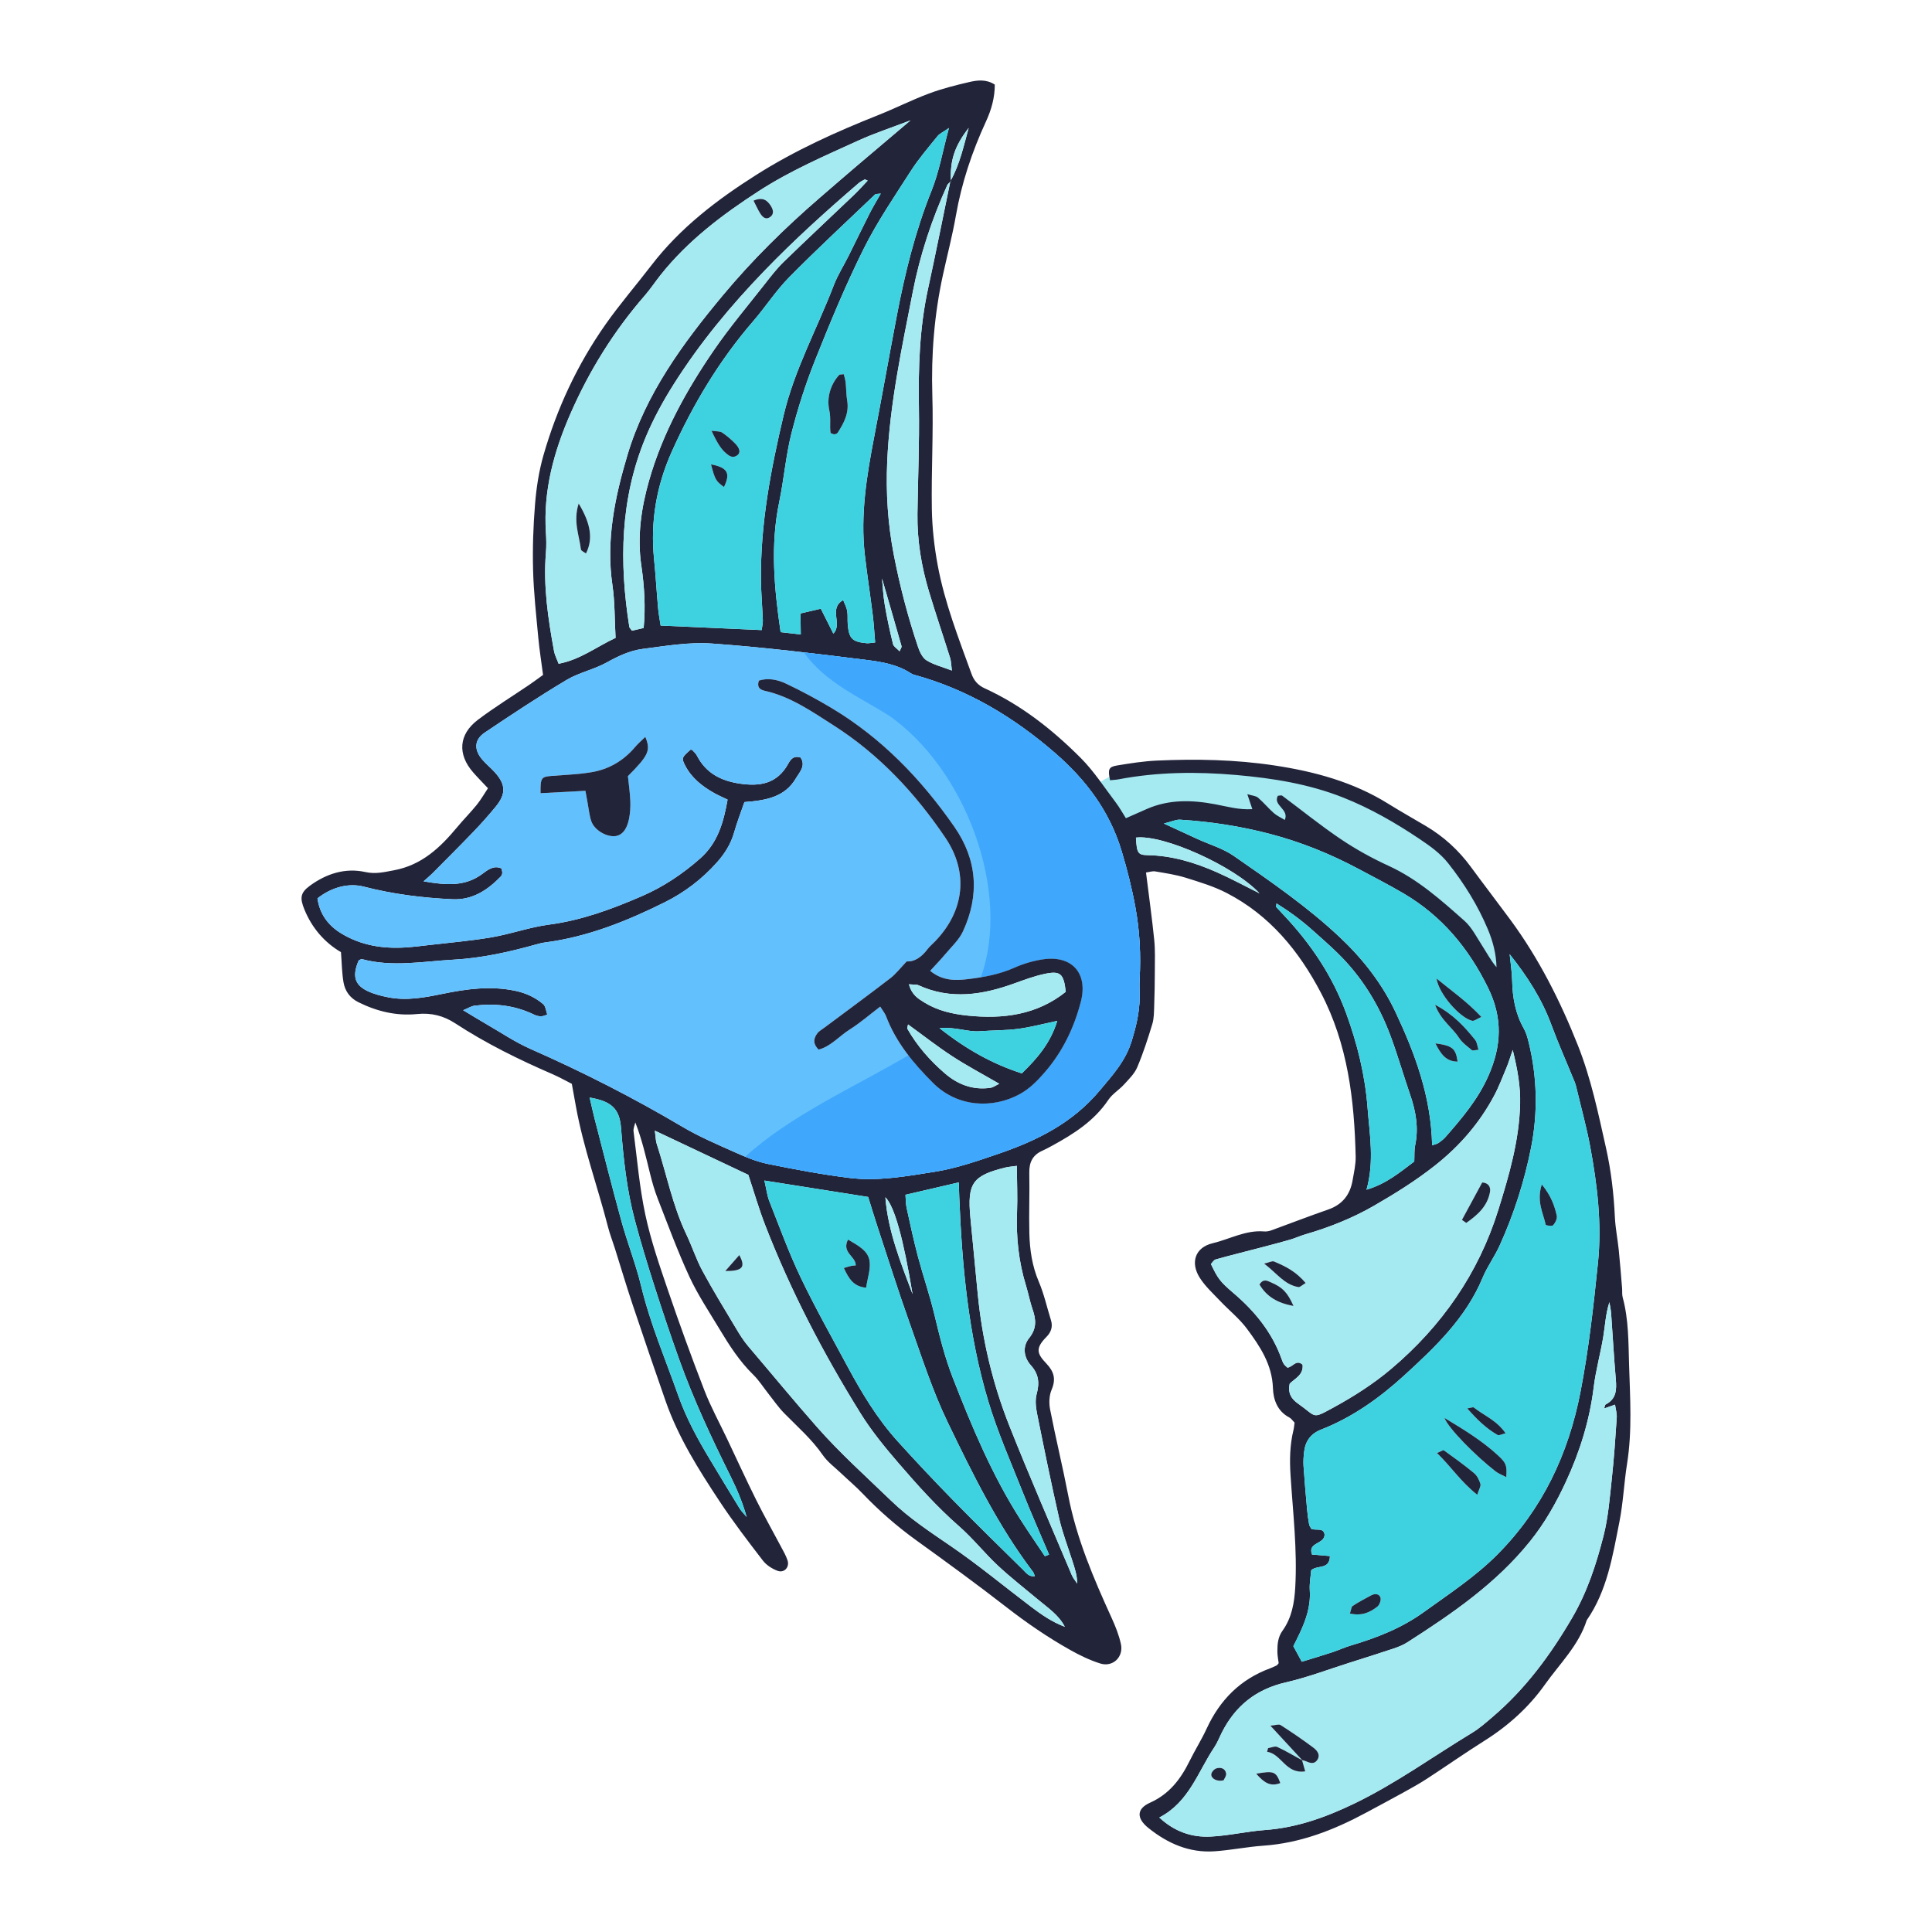 <?xml version="1.0" encoding="utf-8"?>
<!--Designed by Vexels.com - 2017 All Rights Reserved - https://vexels.com/terms-and-conditions/-->
<!DOCTYPE svg PUBLIC "-//W3C//DTD SVG 1.1//EN" "http://www.w3.org/Graphics/SVG/1.1/DTD/svg11.dtd">
<svg version="1.1" id="Layer_1" xmlns="http://www.w3.org/2000/svg" xmlns:xlink="http://www.w3.org/1999/xlink" x="0px" y="0px"
	 width="1200px" height="1200px" viewBox="0 0 1200 1200" enable-background="new 0 0 1200 1200" xml:space="preserve">
<g>
	<g>
		<g>
			<path fill="#A5EAF1" d="M935.154,610.25c0,0,2.89-91.648-113.678-121.722c-116.566-30.073-141.496,0-141.496,0l18.866,25.853
				c0,0,39.101-29.447,104.572,0.674C893.574,556.532,935.154,610.25,935.154,610.25z"/>
			<path fill="#22243A" d="M711.806,541.926c1.848,14.881,3.737,28.348,5.108,41.866c0.646,6.39,0.388,12.882,0.372,19.327
				c-0.02,7.211-0.13,14.424-0.393,21.627c-0.138,3.781-0.084,7.729-1.162,11.285c-2.755,9.088-5.687,18.172-9.388,26.902
				c-1.7,4.008-5.177,7.359-8.204,10.684c-3.054,3.354-7.253,5.836-9.726,9.521c-8.811,13.148-21.571,21.203-35.005,28.535
				c-2.002,1.092-4.019,2.178-6.097,3.111c-5.956,2.674-8.131,7.219-7.995,13.693c0.266,12.527-0.288,25.076,0.035,37.6
				c0.264,10.27,1.721,20.32,5.869,30.021c3.265,7.639,5.047,15.902,7.547,23.873c1.289,4.109,0.058,7.523-2.814,10.414
				c-7.005,7.057-5.869,10.41-0.083,16.482c4.823,5.061,6.11,9.738,3.288,16.365c-1.519,3.572-1.684,8.273-0.926,12.162
				c3.488,17.896,7.829,35.625,11.278,53.525c5.161,26.785,15.796,51.541,27.007,76.148c2.347,5.15,4.479,10.533,5.697,16.031
				c1.792,8.088-5.012,14.594-12.863,12.119c-6.471-2.039-12.73-5.076-18.666-8.414c-13.928-7.828-27.066-16.83-39.717-26.67
				c-18.3-14.232-37.07-27.871-55.876-41.439c-12.079-8.715-23.192-18.426-33.465-29.186c-4.192-4.393-8.88-8.309-13.286-12.5
				c-3.856-3.67-8.337-6.936-11.302-11.236c-6.777-9.824-15.656-17.541-23.898-25.934c-3.703-3.77-6.717-8.215-10.019-12.375
				c-3.066-3.865-5.725-8.143-9.223-11.564c-8.544-8.352-14.908-18.238-20.978-28.348c-6.457-10.76-13.498-21.283-18.751-32.623
				c-7.323-15.812-13.319-32.246-19.674-48.498c-1.932-4.941-3.4-10.098-4.68-15.254c-2.638-10.629-5.008-21.322-9.219-32.041
				c-0.392,1.852-1.321,3.775-1.093,5.547c2.242,17.33,3.693,34.844,7.345,51.883c3.416,15.934,8.8,31.496,14.076,46.963
				c7.116,20.863,14.65,41.6,22.619,62.152c3.973,10.252,9.31,19.979,14.034,29.938c6.027,12.709,11.88,25.504,18.146,38.094
				c4.907,9.867,10.353,19.465,15.509,29.211c1.423,2.684,2.979,5.359,3.921,8.223c1.396,4.248-2.051,8.064-6.232,6.502
				c-3.37-1.262-6.901-3.52-9.065-6.334c-9.262-12.041-18.521-24.137-26.89-36.801c-13-19.672-25.611-39.662-33.481-62.119
				c-7.034-20.076-13.906-40.211-20.652-60.383c-3.859-11.537-7.313-23.205-10.976-34.807c-1.372-4.348-3.053-8.615-4.185-13.021
				c-6.42-25.012-15.326-49.361-19.94-74.854c-0.811-4.477-1.62-8.955-2.557-14.137c-3.693-1.867-7.648-4.123-11.8-5.924
				c-20.972-9.078-41.434-19.119-60.598-31.645c-7.267-4.748-14.93-6.68-23.781-5.781c-12.735,1.289-24.899-1.639-36.399-7.359
				c-5.223-2.598-8.278-6.904-9.219-12.299c-1.023-5.875-1.057-11.923-1.595-18.795c-10.034-5.875-17.941-14.826-22.696-26.468
				c-2.917-7.144-2.618-10.428,3.534-14.886c10.174-7.373,21.787-11.164,34.311-8.402c6.294,1.387,11.536,0.064,17.572-1.044
				c17.504-3.217,28.965-14.176,39.581-26.955c3.878-4.671,8.193-8.983,12.014-13.698c2.541-3.135,4.559-6.694,6.998-10.347
				c-3.543-3.777-6.458-6.713-9.179-9.817c-9.841-11.223-9.079-23.604,2.868-32.649c10.286-7.788,21.335-14.566,32.023-21.827
				c2.778-1.887,5.461-3.913,8.497-6.098c-1.044-8.015-2.251-15.508-2.949-23.048c-1.294-13.986-2.872-27.984-3.242-42.006
				c-0.362-13.663,0.097-27.407,1.217-41.03c0.834-10.17,2.396-20.465,5.202-30.255c8.34-29.084,21.02-56.319,38.402-81.117
				c8.934-12.744,19.164-24.571,28.648-36.934c17.863-23.283,40.725-40.732,65.253-56.254c23.864-15.1,49.458-26.661,75.64-37.06
				c10.596-4.207,20.807-9.399,31.477-13.386c8.154-3.048,16.682-5.216,25.183-7.174c5.058-1.164,10.461-1.817,15.746,1.604
				c0.025,8.154-2.134,15.677-5.47,22.919c-8.633,18.724-15.121,38.083-18.688,58.467c-2.161,12.348-5.356,24.514-8.031,36.773
				c-5.377,24.634-7.377,49.481-6.604,74.749c0.721,23.528-0.681,47.114-0.303,70.661c0.187,11.713,1.518,23.538,3.659,35.065
				c4.325,23.268,12.981,45.291,21.011,67.465c1.508,4.165,4.04,7.017,8.17,8.905c22.783,10.414,42.177,25.74,59.683,43.288
				c8.229,8.251,14.656,18.315,21.763,27.663c2.242,2.949,4.033,6.238,6.25,9.717c4.829-2.133,8.934-3.959,13.048-5.76
				c13.833-6.056,28.112-5.605,42.537-2.883c7.369,1.389,14.653,3.542,22.939,3.006c-1.017-3.039-1.794-5.369-3.108-9.302
				c3.105,0.956,5.324,1.032,6.637,2.161c3.452,2.96,6.377,6.529,9.777,9.557c1.853,1.652,4.246,2.693,6.864,4.297
				c2.931-6.76-7.593-9.011-4.306-15.015c1.225-0.067,2.179-0.431,2.622-0.102c12.146,9.021,23.913,18.595,36.447,27.032
				c9.417,6.343,19.506,11.9,29.834,16.639c17.979,8.249,32.427,21.188,46.907,34.023c4.672,4.145,7.676,10.246,11.16,15.635
				c2.843,4.396,5.263,9.066,8.838,13.268c-0.186-8.276-2.22-16.047-5.346-23.508c-6.217-14.827-14.62-28.348-24.58-40.971
				c-5.061-6.412-11.551-10.956-18.18-15.398c-14.86-9.955-30.312-18.83-46.982-25.459c-21.429-8.521-43.932-12.093-66.706-14.077
				c-24.322-2.12-48.619-1.907-72.73,2.663c-1.825,0.346-3.702,0.414-5.51,0.607c-1.455-6.658-0.922-8.295,4.242-9.154
				c8.236-1.369,16.552-2.683,24.877-3.059c24.348-1.101,48.682-0.638,72.845,3.004c24.987,3.766,49.075,10.25,70.809,23.799
				c7.74,4.826,15.718,9.268,23.555,13.936c10.922,6.506,20.124,14.887,27.666,25.154c8.098,11.022,16.446,21.863,24.564,32.873
				c17.731,24.043,31.086,50.539,42.042,78.158c8.136,20.518,12.64,42.195,17.457,63.725c3.17,14.154,4.815,28.439,5.498,42.912
				c0.321,6.811,1.707,13.566,2.403,20.371c0.813,7.924,1.414,15.871,2.078,23.811c0.159,1.895-0.123,3.887,0.365,5.678
				c3.742,13.727,3.548,27.896,3.974,41.861c0.622,20.453,2.014,40.986-1.247,61.426c-1.915,11.996-2.392,24.252-4.758,36.141
				c-4.211,21.158-7.567,42.73-20.306,61.105c-4.979,15.664-16.826,27.049-25.965,39.945c-9.841,13.893-22.662,25.525-37.367,34.775
				c-12.214,7.682-24.031,15.99-36.13,23.857c-4.769,3.104-9.778,5.846-14.761,8.6c-7.643,4.223-15.354,8.32-23.042,12.457
				c-19.923,10.711-40.641,18.791-63.545,20.387c-10.186,0.711-20.278,2.809-30.464,3.492c-15.605,1.045-29.037-4.904-40.985-14.498
				c-7.467-5.996-7.409-11.912,1.054-15.705c11.953-5.357,19.001-14.639,24.513-25.818c3.36-6.82,7.452-13.289,10.631-20.186
				c8.193-17.764,20.883-30.613,39.394-37.438c1.416-0.523,2.781-1.186,4.141-1.844c0.314-0.15,0.51-0.557,1.2-1.355
				c-0.252-2.113-0.813-4.68-0.811-7.244c0.003-4.547,0.299-8.918,3.221-12.98c5.735-7.977,7.337-17.266,7.884-26.951
				c1.315-23.252-1.43-46.328-2.924-69.432c-0.624-9.643-0.452-18.92,1.823-28.232c0.351-1.438,0.443-2.936,0.68-4.566
				c-1.178-1.184-2.05-2.586-3.312-3.246c-7.384-3.854-9.898-11.086-10.127-18.146c-0.477-14.725-8.035-25.994-16.162-36.947
				c-4.706-6.344-11.11-11.412-16.591-17.209c-4.422-4.676-9.337-9.111-12.728-14.48c-5.979-9.473-2.789-18.84,8.03-21.406
				c10.606-2.516,20.534-8.295,31.954-7.324c1.473,0.127,3.087-0.166,4.491-0.676c11.775-4.273,23.453-8.832,35.292-12.924
				c8.895-3.072,13.678-9.252,15.198-18.227c0.825-4.863,2.01-9.797,1.897-14.674c-0.812-35.238-4.892-69.859-21.584-101.719
				c-13.678-26.106-31.854-48.207-58.484-61.977c-8.022-4.147-16.881-6.819-25.56-9.518c-6.103-1.9-12.525-2.826-18.853-3.911
				C715.829,540.948,713.922,541.646,711.806,541.926z M590.622,112.655c-0.768,0.78-1.839,1.424-2.264,2.361
				c-9.591,21.214-16.93,43.343-21.365,66.046c-6.833,34.98-14.391,69.934-15.935,105.77c-0.838,19.454,0.385,38.584,4.105,57.788
				c3.775,19.475,8.756,38.533,15.073,57.272c1.033,3.064,2.752,6.711,5.278,8.277c4.34,2.692,9.564,3.957,15.717,6.32
				c-0.471-3.583-0.444-5.763-1.066-7.743c-4.324-13.773-8.978-27.444-13.141-41.265c-4.735-15.729-7.404-31.832-7.18-48.316
				c0.301-22.021,1.26-44.052,0.907-66.063c-0.397-24.783,0.354-49.352,5.662-73.679c4.856-22.271,9.283-44.636,13.897-66.96
				c5.854-10.327,8.231-21.79,11.358-33.006C592.829,90.849,590.04,99.692,590.622,112.655z M462.372,498.189
				c-2.276,6.632-4.641,12.626-6.373,18.798c-2.014,7.165-5.779,13.132-10.656,18.62c-9.225,10.384-20.207,18.725-32.456,24.814
				c-23.545,11.709-47.891,21.512-74.293,24.947c-1.878,0.244-3.74,0.716-5.567,1.23c-16.879,4.756-33.958,8.516-51.508,9.484
				c-18.885,1.043-37.811,4.748-56.681-0.342c-0.566-0.15-1.364,0.537-2.053,0.832c-3.996,9.342-2.693,14.922,5.211,18.84
				c4.008,1.986,8.549,3.107,12.975,4c11.434,2.303,22.619,0.221,33.862-2.098c14.934-3.08,29.962-5.127,45.266-1.891
				c6.538,1.383,12.333,4.039,17.28,8.256c1.577,1.342,1.764,4.316,2.532,6.398c-4.623,2.529-7.493,0.363-10.607-0.98
				c-11.103-4.795-22.733-5.957-34.639-4.43c-1.902,0.244-3.681,1.443-6.982,2.805c5.689,3.416,9.803,5.969,13.999,8.383
				c9.213,5.299,18.099,11.369,27.774,15.635c32.409,14.283,63.868,30.293,94.352,48.344c10.42,6.172,21.688,10.975,32.783,15.924
				c6.565,2.934,13.381,5.756,20.377,7.178c16.753,3.404,33.603,6.576,50.558,8.674c17.834,2.207,35.644-1.053,53.158-3.836
				c13.395-2.127,26.493-6.709,39.409-11.121c23.924-8.172,46.015-19.092,62.896-39.25c8.078-9.645,16.116-18.334,19.955-30.957
				c2.701-8.879,4.786-17.475,4.895-26.641c0.043-3.797-0.229-7.605-0.014-11.393c0.852-15.144,0.115-29.967-2.654-45.102
				c-2.187-11.953-5.116-23.443-8.61-35.008c-7.42-24.557-22.185-44.043-41.112-60.479c-25.799-22.404-54.607-39.733-87.924-48.756
				c-0.719-0.196-1.409-0.592-2.041-1.002c-8.233-5.364-17.842-6.96-27.105-8.125c-32.039-4.028-64.134-7.947-96.326-10.239
				c-14.18-1.009-28.704,1.53-42.957,3.362c-7.856,1.01-15.127,4.455-22.241,8.408c-7.9,4.39-17.243,6.252-24.972,10.868
				c-17.28,10.317-34.08,21.461-50.794,32.688c-6.521,4.381-6.801,10.561-1.614,16.676c2.451,2.889,5.479,5.285,8.004,8.119
				c6.728,7.547,6.891,13.331,0.384,21.258c-4.343,5.287-8.897,10.418-13.634,15.354c-8.408,8.764-17.015,17.335-25.568,25.957
				c-1.416,1.426-2.986,2.697-5.579,5.018c13.907,2.397,25.728,3.416,36.543-4.659c3.441-2.567,7.233-5.528,11.924-3.296
				c0.232,1.486,0.514,2.234,0.409,2.926c-0.105,0.716-0.427,1.529-0.923,2.04c-8.213,8.464-17.607,14.675-29.97,14.114
				c-18.629-0.846-37.083-3.17-55.168-7.84c-9.038-2.334-19.696,0.131-28.716,7.3c1.327,9.461,6.419,16.635,14.58,21.646
				c12.441,7.64,26.178,9.771,40.516,8.802c4.926-0.332,9.837-0.938,14.743-1.518c12.83-1.512,25.738-2.577,38.45-4.77
				c11.943-2.058,23.555-6.282,35.535-7.857c20.287-2.667,39.087-9.65,57.588-17.652c13.308-5.756,25.299-13.76,36.248-23.406
				c11.028-9.715,14.573-22.528,17.075-36.59c-3.081-1.493-5.833-2.654-8.417-4.111c-7.393-4.17-13.94-9.331-17.935-17.038
				c-2.399-4.634-2.116-5.065,3.38-9.884c0.358,0.086,0.847,0.053,1.054,0.277c1.008,1.094,2.197,2.125,2.86,3.416
				c5.558,10.81,14.741,15.602,26.46,17.379c12.802,1.941,23.436,0.062,30.243-12.296c1.414-2.567,3.278-5.322,7.688-3.874
				c3.441,5.126-0.64,9.068-2.967,13.016C487.454,495.104,475.81,497.168,462.372,498.189z M937.675,592.664
				c0.546,5.52,1.438,11.033,1.562,16.561c0.234,10.436,1.983,20.365,7.215,29.584c1.473,2.596,2.311,5.633,3.031,8.568
				c5.345,21.746,5.78,43.807,1.463,65.59c-4.136,20.857-10.672,41.184-19.474,60.631c-3.116,6.887-7.719,13.121-10.612,20.08
				c-10.414,25.053-29.691,43.301-48.893,60.83c-14.966,13.66-31.919,25.834-51.329,33.402c-6.312,2.459-9.778,6.99-10.59,13.568
				c-0.37,2.996-0.598,6.064-0.399,9.068c0.606,9.088,1.415,18.162,2.227,27.234c0.27,3.021,0.695,6.041,1.246,9.025
				c0.19,1.045,0.969,1.98,1.383,2.775c3.021,1.309,7.599-1.033,8.222,3.617c-0.098,6.092-10.754,4.688-7.799,12.352
				c3.673,0.314,7.203,0.617,11.11,0.951c-0.187,8.645-7.527,5.346-11.624,8.771c-0.29,3.643-1.184,8.15-0.887,12.578
				c0.634,9.486-2.243,17.99-6.134,26.332c-1.268,2.719-2.642,5.389-4.078,8.307c1.671,3.072,3.24,5.959,5.245,9.646
				c6.619-2.045,12.745-3.854,18.814-5.846c3.959-1.303,7.765-3.092,11.753-4.273c16.067-4.762,31.402-10.746,45.227-20.721
				c15.723-11.344,32.014-21.982,45.717-35.77c27.907-28.076,44.077-62.27,51.585-100.928c5.154-26.525,8.105-53.326,10.859-80.152
				c2.506-24.408-0.411-48.566-4.864-72.523c-2.152-11.568-5.31-22.949-8.038-34.41c-0.438-1.838-0.847-3.711-1.551-5.451
				c-4.85-11.943-10.115-23.729-14.588-35.807C957.617,620.441,948.641,606.436,937.675,592.664z M720.07,1128.893
				c9.587,8.91,20.303,12.42,31.899,11.846c11.331-0.566,22.547-3.264,33.882-4.088c19.741-1.438,37.897-8.016,55.394-16.467
				c25.701-12.414,48.846-29.211,73.189-43.961c4.506-2.73,8.529-6.318,12.569-9.758c20.46-17.416,36.062-38.598,49.57-61.752
				c9.352-16.029,14.943-33.246,19.426-50.844c2.973-11.678,3.874-23.926,5.184-35.977c1.354-12.445,2.171-24.951,3.012-37.445
				c0.165-2.449-0.631-4.963-1.06-7.988c-2.691,0.941-4.582,1.604-6.761,2.365c0.412-1.156,0.461-2.252,0.941-2.498
				c6.644-3.391,6.863-9.104,6.302-15.551c-1.185-13.635-1.919-27.307-2.911-40.959c-0.172-2.346-0.705-4.664-1.071-6.998
				c-2.325,7.184-2.644,14.346-3.795,21.369c-1.72,10.502-4.654,20.824-5.946,31.363c-2.527,20.627-8.614,40.121-17.294,58.842
				c-6.074,13.1-13.077,25.551-22.28,36.986c-21.141,26.271-48.325,44.871-76.227,62.734c-2.521,1.613-5.403,2.781-8.26,3.74
				c-8.999,3.02-18.057,5.875-27.107,8.736c-13.357,4.225-26.535,9.258-40.146,12.391c-18.436,4.244-31.312,14.59-39.688,31.158
				c-1.543,3.053-2.769,6.316-4.658,9.135C744.022,1100.486,738.594,1119.322,720.07,1128.893z M801.068,859.41
				c-1.289,5.906,1.065,9.516,5.111,12.352c11.906,8.342,8.362,9.91,21.951,2.521c12.623-6.865,24.99-14.773,35.941-24.029
				c31.424-26.555,54.251-59.289,66.588-98.865c6.679-21.438,12.938-42.98,13.511-65.684c0.262-10.5-1.414-20.697-4.581-33.564
				c-1.875,5.365-2.695,8.156-3.813,10.822c-2.495,5.945-4.762,12.029-7.794,17.693c-9.077,16.949-21.296,31.094-36.51,43.135
				c-12.007,9.504-24.811,17.467-37.964,25.066c-13.468,7.779-27.795,13.459-42.694,17.801c-3.272,0.957-6.399,2.422-9.675,3.369
				c-6.188,1.785-12.425,3.395-18.654,5.025c-9.137,2.393-18.307,4.664-27.401,7.203c-1.209,0.34-2.063,1.955-2.957,2.855
				c4.386,9.102,5.599,10.855,14.046,18.062c13.241,11.293,23.954,24.373,29.874,40.982c0.382,1.07,0.777,2.18,1.409,3.105
				c0.604,0.887,1.527,1.553,2.176,2.188c3.351-0.25,5.39-5.396,9.422-1.83C809.802,853.986,804.147,856.285,801.068,859.41z
				 M565.564,74.743c-12.434,4.765-22.56,8.066-32.19,12.456c-21.076,9.606-42.394,18.742-61.96,31.408
				c-22.771,14.74-44.244,30.915-61.237,52.365c-3.303,4.169-6.244,8.646-9.73,12.65c-19.129,21.971-34.318,46.427-45.998,73.042
				c-10.348,23.576-17.09,47.973-15.369,74.107c0.273,4.163,0.354,8.383,0.008,12.534c-1.723,20.678,1.337,40.949,5.042,61.161
				c0.454,2.486,1.73,4.824,2.84,7.808c13.519-2.558,23.671-10.654,35.37-16.06c-0.63-11.531-0.405-22.239-1.942-32.69
				c-4.105-27.892,1.476-54.618,9.331-80.919c11.337-37.951,34.374-69.305,59.263-99.195c18.245-21.91,38.591-41.942,60.203-60.608
				c7.765-6.705,15.521-13.419,23.328-20.072C542.886,93.902,553.296,85.129,565.564,74.743z M473.066,391.355
				c0.311-2.335,0.816-4.17,0.75-5.983c-0.317-8.341-1.075-16.673-1.168-25.013c-0.388-34.86,6.122-68.852,14.104-102.525
				c6.689-28.221,20.81-53.756,31.139-80.675c2.436-6.347,6.172-12.189,9.229-18.306c4.396-8.799,8.649-17.669,13.099-26.441
				c1.973-3.891,4.271-7.618,6.855-12.185c-2.203,0.317-3.135,0.16-3.542,0.55c-17.855,17.057-35.992,33.837-53.333,51.404
				c-8.228,8.335-14.669,18.401-22.363,27.3c-21.088,24.384-37.412,51.701-50.563,81c-9.54,21.25-13.375,43.467-11.032,66.729
				c1.029,10.208,1.609,20.462,2.531,30.684c0.327,3.651,1.053,7.267,1.562,10.664C431.857,389.517,452.214,390.426,473.066,391.355
				z M589.406,79.51c-3.657,2.546-5.802,3.442-7.083,5.034c-5.697,7.071-11.688,13.997-16.575,21.613
				c-10.253,15.976-21.04,31.775-29.466,48.712c-11.145,22.397-20.744,45.612-30.025,68.867
				c-5.893,14.762-10.786,30.038-14.676,45.45c-3.522,13.944-4.648,28.475-7.59,42.588c-5.59,26.824-3.144,53.414,0.864,80.866
				c4.205,0.48,8.135,0.929,12.517,1.429c-0.068-5.218-0.12-9.211-0.169-13.049c4.666-1.084,8.496-1.976,12.623-2.935
				c2.644,5.254,5.155,10.247,7.777,15.459c5.949-6.05-3.248-15.482,6.118-20.836c1.017,2.656,2.139,4.644,2.492,6.761
				c0.436,2.599,0.114,5.312,0.319,7.96c0.711,9.171,2.676,11.216,11.654,12.075c1.437,0.137,2.925-0.229,5.392-0.456
				c-0.51-5.953-0.811-11.563-1.504-17.125c-1.547-12.434-3.488-24.824-4.909-37.272c-2.837-24.866,1.173-49.213,5.849-73.517
				c4.805-24.975,9.25-50.016,14.011-74.998c5.049-26.508,11.488-52.576,21.6-77.762C583.317,106.683,585.489,93.979,589.406,79.51z
				 M889.519,711.383c1.928-0.689,3.091-0.867,3.959-1.469c1.547-1.076,3.093-2.256,4.329-3.666
				c10.274-11.707,20.239-23.463,26.681-38.061c8.174-18.521,8.975-35.916-0.225-54.641c-12.101-24.627-28.692-44.597-52.317-58.517
				c-9.141-5.385-18.6-10.235-27.962-15.233c-17.462-9.318-35.659-16.708-54.855-21.754c-18.437-4.846-37.138-7.74-56.115-8.914
				c-2.551-0.159-5.194,1.17-10.118,2.383c8.571,3.949,14.717,6.797,20.877,9.613c7.567,3.458,15.865,5.852,22.586,10.52
				c22.743,15.789,45.608,31.467,65.879,50.551c14.294,13.457,26.285,28.877,34.52,46.381
				C878.861,654.305,888.862,681.018,889.519,711.383z M406.737,702.264c0.589,4.387,0.56,6.34,1.133,8.096
				c6.118,18.742,9.825,38.268,18.385,56.229c3.579,7.514,6.146,15.543,10.087,22.844c6.492,12.025,13.664,23.689,20.682,35.424
				c2.331,3.896,4.741,7.828,7.672,11.271c14.276,16.768,28.252,33.779,42.829,50.314c14.393,16.324,30.429,30.67,45.967,45.676
				c11.292,10.906,24.226,19.396,37.106,28.213c17.203,11.773,33.292,25.164,49.94,37.758c6.454,4.883,13.124,9.479,20.861,12.344
				c-3.85-7.385-10.49-11.727-16.469-16.736c-8.439-7.074-17.174-13.832-25.208-21.34c-8.31-7.77-15.426-16.852-23.972-24.32
				c-13.813-12.072-25.96-25.668-37.852-39.479c-8.41-9.771-16.671-19.883-23.456-30.801
				c-23.109-37.189-43.313-75.939-59.177-116.818c-3.963-10.219-6.998-20.793-10.465-31.223
				C446.102,720.871,427.338,712.004,406.737,702.264z M474.779,733.266c1.277,5.49,1.687,9.314,3.049,12.758
				c6.282,15.885,12.108,32.008,19.466,47.391c9.004,18.828,19.282,37.053,29.174,55.445c8.832,16.42,18.468,32.373,31.006,46.27
				c11.439,12.678,23.175,25.104,35.116,37.309c14.079,14.391,28.493,28.459,42.843,42.58c1.892,1.861,3.657,4.535,7.345,3.971
				c-0.521-1.258-0.672-2.029-1.099-2.59c-21.743-28.639-37.5-60.793-52.997-92.908c-9.539-19.77-16.28-40.93-23.674-61.678
				c-7.138-20.029-13.524-40.328-20.187-60.523c-2-6.064-3.82-12.184-5.585-17.834C517.757,740.059,497.26,736.818,474.779,733.266z
				 M631.559,724.131c-3.435,0.492-5.309,0.602-7.103,1.043c-20.428,5.043-23.727,9.758-21.725,31.064
				c1.496,15.902,3.028,31.797,4.588,47.695c2.762,28.172,9.251,55.547,19.665,81.789c12.335,31.086,25.716,61.756,38.715,92.576
				c0.803,1.904,2.236,3.545,3.375,5.307c-0.025-5.314-1.657-9.906-3.144-14.543c-2.785-8.684-6.083-17.256-8.104-26.117
				c-4.905-21.484-9.306-43.088-13.645-64.695c-0.806-4.01-1.339-8.529-0.304-12.354c1.855-6.85,1.379-12.383-3.584-17.875
				c-4.521-5.004-5.239-11.758-1.11-16.875c4.874-6.043,4.358-11.574,2.118-18.02c-1.618-4.656-2.488-9.57-3.947-14.291
				c-4.655-15.07-6.298-30.449-5.647-46.195C632.078,743.578,631.642,734.482,631.559,724.131z M648.99,966.588
				c0.866-0.334,1.733-0.67,2.6-1.008c-5.448-12.865-11.14-25.637-16.289-38.623c-7.416-18.703-15.6-37.215-21.392-56.43
				c-12.465-41.357-16.354-84.129-18.097-127.115c-0.114-2.84-0.189-5.682-0.299-9.012c-11.476,2.668-22.031,5.121-33.114,7.699
				c0.252,3.064,0.179,5.691,0.725,8.18c2.194,10.016,4.332,20.053,6.961,29.957c3.213,12.109,7.337,23.986,10.256,36.158
				c3.191,13.305,6.434,26.49,11.43,39.316c11.879,30.479,24.452,60.578,42.138,88.252
				C638.79,951.598,643.955,959.053,648.99,966.588z M792.866,561.135c-0.163,1.573-0.354,2.041-0.208,2.207
				c1.52,1.689,3.092,3.328,4.649,4.982c16.857,17.889,30.366,37.842,38.854,61.121c6.941,19.037,11.723,38.467,13.266,58.697
				c1.265,16.576,4.306,33.113-0.666,50.816c12.622-3.766,21.122-11.16,29.664-17.521c0.185-3.955-0.074-7.061,0.54-9.982
				c2.274-10.811,0.485-21.107-3.042-31.352c-4.207-12.211-7.765-24.658-12.265-36.756c-7.236-19.453-17.975-36.83-32.901-51.406
				c-5.155-5.037-10.599-9.783-15.987-14.579C808.084,571.417,800.914,566.149,792.866,561.135z M399.788,390.06
				c1.237-13.042,0.433-25.927-1.438-38.667c-2.663-18.119-0.106-35.734,4.817-52.962c8.441-29.53,23.204-56.151,40.488-81.283
				c9.668-14.055,20.735-27.153,31.278-40.595c3.741-4.769,7.458-9.642,11.787-13.849c14.43-14.027,29.154-27.75,43.713-41.646
				c2.886-2.755,5.533-5.761,8.506-8.878c-1.229-0.477-1.688-0.821-1.89-0.708c-1.312,0.727-2.695,1.402-3.819,2.37
				c-20.187,17.34-39.907,35.161-58.412,54.334c-20.933,21.685-40.083,44.784-56.2,70.233
				c-6.686,10.555-12.778,21.682-17.577,33.199c-15.854,38.052-16.528,77.634-10.164,117.714c0.104,0.659,0.816,1.223,1.663,2.424
				C394.661,391.251,397.052,390.695,399.788,390.06z M366.251,681.717c1.082,4.652,1.98,8.93,3.074,13.15
				c5.515,21.277,10.859,42.602,16.706,63.785c3.734,13.533,8.949,26.682,12.236,40.307c5.645,23.381,15.074,45.385,23.037,67.932
				c4.971,14.074,12.06,27.035,19.72,39.742c6.072,10.074,12.126,20.164,18.302,30.176c1.213,1.967,2.939,3.615,4.43,5.41
				c-2.544-9.154-6.121-17.486-10.148-25.596c-11.662-23.475-22.751-47.205-31.62-71.889c-5.52-15.361-10.695-30.854-15.67-46.402
				c-4.279-13.367-8.353-26.814-11.98-40.371c-5.026-18.779-7.081-38.053-8.605-57.391
				C384.807,688.799,379.937,683.994,366.251,681.717z M705.547,520.247c0.577,9.634,1.144,10.793,7.42,10.912
				c15.099,0.285,29.188,4.592,42.793,10.594c8.914,3.933,17.5,8.612,26.521,13.101
				C766.576,537.941,722.588,518.188,705.547,520.247z M566.808,803.824c-5.622-34.078-11.17-54.537-16.895-60.193
				C551.535,764.811,559.484,784.34,566.808,803.824z M547.841,359.301c0.409,4.161,0.675,10.254,1.677,16.225
				c1.382,8.236,3.168,16.416,5.151,24.529c0.387,1.583,2.456,2.753,4.079,4.464c0.741-1.782,1.389-2.549,1.234-3.087
				C555.827,386.823,551.587,372.239,547.841,359.301z"/>
			<path fill="#62C0FD" d="M462.372,498.189c13.438-1.021,25.079-3.086,31.902-14.65c2.327-3.946,6.408-7.89,2.967-13.016
				c-4.409-1.447-6.273,1.307-7.687,3.874c-6.808,12.356-17.442,14.237-30.244,12.296c-11.72-1.777-20.901-6.569-26.46-17.379
				c-0.664-1.291-1.853-2.322-2.86-3.416c-0.207-0.225-0.695-0.192-1.054-0.277c-5.496,4.818-5.781,5.25-3.38,9.883
				c3.994,7.708,10.544,12.869,17.934,17.039c2.585,1.458,5.34,2.618,8.418,4.111c-2.502,14.061-6.047,26.875-17.075,36.59
				c-10.949,9.645-22.94,17.65-36.248,23.406c-18.501,8.002-37.301,14.984-57.588,17.652c-11.98,1.575-23.592,5.798-35.535,7.859
				c-12.713,2.19-25.621,3.256-38.45,4.77c-4.906,0.578-9.818,1.184-14.743,1.516c-14.335,0.969-28.074-1.161-40.516-8.801
				c-8.16-5.011-13.253-12.187-14.58-21.647c9.02-7.167,19.678-9.634,28.716-7.3c18.085,4.672,36.541,6.996,55.168,7.84
				c12.363,0.561,21.757-5.65,29.97-14.114c0.496-0.511,0.816-1.323,0.923-2.04c0.104-0.691-0.179-1.439-0.409-2.926
				c-4.691-2.231-8.482,0.729-11.924,3.296c-10.815,8.075-22.637,7.056-36.542,4.659c2.592-2.32,4.164-3.591,5.579-5.018
				c8.556-8.621,17.161-17.194,25.568-25.957c4.736-4.936,9.294-10.066,13.634-15.354c6.507-7.927,6.343-13.711-0.384-21.258
				c-2.525-2.834-5.553-5.23-8.004-8.12c-5.185-6.114-4.908-12.294,1.614-16.675c16.714-11.227,33.516-22.37,50.794-32.688
				c7.729-4.615,17.071-6.477,24.972-10.867c7.114-3.954,14.387-7.397,22.241-8.408c14.253-1.833,28.777-4.372,42.957-3.363
				c32.192,2.291,64.286,6.211,96.325,10.239c9.265,1.165,18.873,2.761,27.105,8.125c0.633,0.412,1.323,0.807,2.042,1.002
				c33.318,9.023,62.125,26.352,87.924,48.756c18.928,16.438,33.692,35.921,41.112,60.479c3.494,11.564,6.423,23.053,8.61,35.008
				c2.77,15.133,3.507,29.956,2.653,45.1c-0.214,3.787,0.06,7.596,0.014,11.396c-0.105,9.164-2.192,17.76-4.894,26.639
				c-3.839,12.623-11.876,21.312-19.956,30.957c-16.881,20.156-38.97,31.076-62.895,39.25c-12.916,4.414-26.015,8.994-39.409,11.121
				c-17.515,2.783-35.324,6.043-53.158,3.838c-16.955-2.1-33.805-5.271-50.558-8.678c-6.996-1.42-13.812-4.246-20.377-7.174
				c-11.095-4.949-22.363-9.754-32.785-15.924c-30.48-18.053-61.94-34.061-94.35-48.346c-9.676-4.266-18.562-10.334-27.774-15.635
				c-4.195-2.414-8.31-4.967-13.999-8.383c3.301-1.361,5.081-2.561,6.982-2.805c11.906-1.529,23.537-0.365,34.639,4.43
				c3.114,1.344,5.984,3.51,10.607,0.98c-0.769-2.082-0.955-5.057-2.532-6.398c-4.947-4.215-10.74-6.873-17.28-8.256
				c-15.304-3.236-30.332-1.189-45.266,1.891c-11.243,2.32-22.429,4.4-33.862,2.098c-4.426-0.893-8.967-2.014-12.976-4
				c-7.904-3.918-9.207-9.496-5.21-18.842c0.689-0.296,1.486-0.982,2.053-0.829c18.869,5.089,37.795,1.382,56.68,0.341
				c17.549-0.971,34.629-4.729,51.508-9.485c1.827-0.515,3.689-0.985,5.567-1.229c26.402-3.438,50.749-13.239,74.293-24.949
				c12.249-6.09,23.231-14.43,32.456-24.812c4.877-5.49,8.645-11.457,10.656-18.621
				C457.732,510.815,460.096,504.821,462.372,498.189z M577.754,602.994c3.26-3.578,6.384-6.769,9.236-10.188
				c3.878-4.645,8.642-8.956,11.118-14.295c10.393-22.426,8.895-44.445-5.26-64.855c-20.562-29.655-45.227-55.276-76.445-73.947
				c-9.11-5.448-18.504-10.495-28.089-15.051c-5.322-2.529-11.298-3.768-16.968-1.924c-1.459,4.48,1.101,5.76,3.727,6.348
				c15.988,3.592,29.107,12.801,42.567,21.389c28.367,18.102,50.833,42.154,69.513,69.805c14.569,21.567,11.904,45.457-6.312,64.357
				c-1.582,1.641-3.386,3.113-4.744,4.923c-3.608,4.802-8.048,7.959-12.912,7.581c-4,4.16-6.729,7.799-10.201,10.465
				c-13.546,10.412-27.326,20.516-41.014,30.744c-1.514,1.129-3.31,2.092-4.381,3.564c-2.11,2.912-3.023,6.107,0.86,10.014
				c7.56-1.953,12.797-8.365,19.287-12.457c6.539-4.123,12.438-9.268,18.981-14.24c1.647,2.648,2.927,4.127,3.577,5.844
				c6.192,16.363,16.947,29.287,29.212,41.547c15.558,15.555,37.487,15.795,53.574,7.131c6.569-3.541,11.45-8.621,16.179-14.127
				c10.881-12.67,17.875-27.357,22.053-43.332c4.687-17.912-5.646-29.261-23.911-26.375c-5.941,0.939-11.928,2.703-17.414,5.162
				c-9.197,4.121-18.923,5.873-28.677,7.062C593.581,609.08,585.427,609.354,577.754,602.994z M400.822,457.668
				c-2.356,2.325-4.518,4.158-6.323,6.293c-7.158,8.471-16.239,13.844-27.045,15.661c-8.197,1.379-16.583,1.657-24.895,2.323
				c-6.388,0.513-6.938,1.207-6.821,10.716c9.24-0.49,18.463-0.979,27.887-1.479c0.601,3.37,0.973,5.576,1.39,7.774
				c0.707,3.722,1.04,7.577,2.261,11.124c1.84,5.348,8.982,9.637,14.424,9.289c4.291-0.273,7.5-3.686,8.932-10.438
				c0.777-3.673,1.021-7.547,0.88-11.306c-0.199-5.246-0.984-10.469-1.5-15.539C402.905,469.068,404.286,466.208,400.822,457.668z"
				/>
			<path fill="#3FA8FD" d="M707.821,608.414c0.853-15.144,0.117-29.967-2.653-45.1c-2.188-11.955-5.116-23.444-8.61-35.009
				c-7.42-24.558-22.184-44.042-41.112-60.479c-25.799-22.403-54.607-39.731-87.924-48.756c-0.719-0.195-1.409-0.59-2.041-1.002
				c-8.235-5.363-17.842-6.96-27.106-8.125c-13.014-1.636-26.042-3.224-39.078-4.723c12.973,18.441,34.675,27.843,52.662,39.084
				c47.766,33.229,76.277,109.641,57.274,162.699c7.071-1.188,14.056-2.926,20.759-5.928c5.486-2.459,11.473-4.221,17.416-5.162
				c18.263-2.888,28.599,8.463,23.911,26.375c-4.18,15.973-11.172,30.662-22.053,43.332c-4.729,5.506-9.61,10.586-16.178,14.127
				c-16.088,8.664-38.018,8.424-53.578-7.131c-5.494-5.492-10.651-11.141-15.266-17.148c-34.175,20.057-73.308,37.354-101.34,62.979
				c4.591,1.869,9.28,3.518,14.063,4.49c16.751,3.404,33.603,6.576,50.556,8.674c17.836,2.207,35.644-1.053,53.158-3.836
				c13.395-2.129,26.493-6.709,39.41-11.121c23.924-8.172,46.013-19.092,62.895-39.25c8.078-9.646,16.117-18.334,19.955-30.957
				c2.701-8.879,4.788-17.475,4.895-26.641C707.88,616.01,707.609,612.201,707.821,608.414z"/>
			<path fill="#3ED2E1" d="M937.675,592.664c10.967,13.771,19.944,27.777,25.799,43.592c4.473,12.08,9.738,23.865,14.588,35.807
				c0.704,1.742,1.113,3.613,1.551,5.453c2.729,11.459,5.886,22.84,8.038,34.408c4.454,23.957,7.37,48.117,4.864,72.525
				c-2.754,26.826-5.705,53.625-10.859,80.15c-7.51,38.662-23.678,72.854-51.585,100.928c-13.703,13.787-29.996,24.426-45.717,35.77
				c-13.824,9.975-29.159,15.959-45.227,20.721c-3.988,1.182-7.794,2.973-11.753,4.273c-6.069,1.992-12.195,3.803-18.814,5.848
				c-2.005-3.689-3.576-6.576-5.245-9.648c1.438-2.918,2.811-5.588,4.078-8.307c3.891-8.34,6.768-16.846,6.134-26.332
				c-0.295-4.428,0.599-8.936,0.887-12.578c4.099-3.424,11.438-0.127,11.624-8.77c-3.909-0.334-7.438-0.639-11.11-0.953
				c-2.955-7.664,7.701-6.258,7.799-12.352c-0.623-4.648-5.2-2.309-8.222-3.615c-0.414-0.797-1.192-1.732-1.383-2.775
				c-0.551-2.984-0.977-6.002-1.246-9.027c-0.812-9.072-1.62-18.146-2.227-27.232c-0.198-3.006,0.029-6.072,0.399-9.068
				c0.81-6.58,4.278-11.107,10.592-13.568c19.408-7.568,36.361-19.742,51.327-33.404c19.201-17.529,38.479-35.777,48.893-60.828
				c2.894-6.961,7.496-13.195,10.612-20.082c8.802-19.445,15.34-39.773,19.474-60.631c4.317-21.783,3.882-43.844-1.463-65.59
				c-0.721-2.932-1.559-5.971-3.031-8.568c-5.231-9.217-6.98-19.146-7.215-29.582C939.113,603.697,938.221,598.184,937.675,592.664z
				 M897.175,880.686c2.435,6.492,19.133,23.367,31.669,33.146c1.872,1.459,4.219,2.311,6.73,3.648
				c0.475-7.115,0.106-8.652-5.062-13.436C920.511,894.783,908.884,887.764,897.175,880.686z M917.55,928.445
				c1.116-3.562,2.376-5.412,1.963-6.744c-0.748-2.422-2.019-5.107-3.906-6.676c-6.029-5.008-12.41-9.6-18.772-14.189
				c-0.447-0.324-1.847,0.67-4.316,1.652C901.115,910.729,907.109,920.135,917.55,928.445z M957.637,735.682
				c-3.401,10.553,0.857,17.699,2.442,25.041c0.104,0.465,3.967,1.031,4.619,0.281c1.331-1.537,2.644-4.162,2.234-5.939
				C965.531,748.963,963.549,742.957,957.637,735.682z M838.442,1002.184c7.562,1.699,12.565-0.805,17.021-4.238
				c1.375-1.062,2.449-3.996,1.992-5.596c-0.691-2.424-3.412-2.682-5.638-1.52c-3.955,2.062-7.891,4.203-11.62,6.639
				C839.296,998.057,839.234,999.924,838.442,1002.184z M935.154,890.238c-5.445-7.996-13.418-11.004-19.702-16.004
				c-0.531-0.424-1.915,0.221-4.124,0.555c6.038,6.84,11.756,12.479,18.881,16.504C931.073,891.783,932.776,890.791,935.154,890.238
				z"/>
			<path fill="#A5EAF1" d="M720.07,1128.893c18.524-9.57,23.952-28.406,34.163-43.621c1.89-2.816,3.115-6.08,4.658-9.133
				c8.376-16.568,21.253-26.914,39.688-31.158c13.611-3.135,26.789-8.166,40.146-12.391c9.051-2.865,18.108-5.715,27.107-8.738
				c2.854-0.959,5.738-2.125,8.26-3.74c27.901-17.861,55.086-36.463,76.227-62.732c9.203-11.436,16.206-23.887,22.28-36.988
				c8.68-18.721,14.767-38.213,17.294-58.84c1.292-10.537,4.227-20.863,5.946-31.363c1.148-7.025,1.468-14.186,3.795-21.371
				c0.364,2.334,0.899,4.654,1.071,7c0.992,13.652,1.727,27.324,2.911,40.957c0.562,6.449,0.342,12.162-6.302,15.553
				c-0.482,0.246-0.529,1.34-0.941,2.498c2.179-0.762,4.069-1.424,6.759-2.365c0.431,3.025,1.227,5.539,1.062,7.988
				c-0.841,12.494-1.656,24.998-3.012,37.443c-1.312,12.051-2.211,24.299-5.184,35.979c-4.482,17.598-10.074,34.812-19.426,50.844
				c-13.509,23.154-29.11,44.334-49.572,61.752c-4.038,3.438-8.062,7.025-12.567,9.758c-24.342,14.748-47.488,31.545-73.189,43.961
				c-17.494,8.451-35.65,15.029-55.394,16.465c-11.335,0.824-22.551,3.523-33.884,4.086
				C740.372,1141.312,729.659,1137.803,720.07,1128.893z M808.712,1093.209c0.719,0.207,1.468,0.336,2.147,0.629
				c2.503,1.078,5.209,2.205,7.18-0.496c2.384-3.264,0.081-6.061-2.236-7.805c-6.61-4.971-13.474-9.621-20.432-14.09
				c-1.111-0.715-3.234,0.15-6.312,0.4c7.368,7.977,13.676,14.805,19.981,21.629c-5.218-2.855-10.328-5.938-15.716-8.42
				c-1.473-0.68-3.775,0.443-5.697,0.738c-0.211,0.752-0.421,1.504-0.63,2.256c9.036,1.34,11.508,13.996,23.689,12.178
				C809.86,1097.279,809.287,1095.246,808.712,1093.209z M780.27,1101.68c4.74,5.506,8.75,8.234,14.949,5.812
				C792.572,1100.334,791.186,1099.746,780.27,1101.68z M760.015,1105.764c0.435-1.078,1.779-2.75,1.555-4.176
				c-0.514-3.266-3.384-4.008-6.057-3.213c-1.355,0.402-3.062,2.336-3.16,3.684C752.158,1104.775,756.077,1106.787,760.015,1105.764
				z"/>
			<path fill="#A5EAF1" d="M801.068,859.41c3.079-3.127,8.734-5.424,7.987-11.787c-4.032-3.568-6.073,1.58-9.422,1.828
				c-0.65-0.633-1.571-1.301-2.176-2.186c-0.632-0.928-1.027-2.037-1.409-3.109c-5.92-16.607-16.633-29.688-29.874-40.982
				c-8.447-7.203-9.66-8.959-14.045-18.061c0.893-0.9,1.747-2.516,2.956-2.855c9.095-2.539,18.265-4.811,27.4-7.203
				c6.231-1.631,12.47-3.238,18.655-5.025c3.275-0.947,6.401-2.41,9.676-3.365c14.899-4.346,29.226-10.023,42.692-17.805
				c13.156-7.6,25.956-15.561,37.965-25.066c15.213-12.039,27.433-26.184,36.51-43.135c3.033-5.666,5.3-11.748,7.794-17.693
				c1.118-2.666,1.938-5.457,3.813-10.818c3.167,12.863,4.844,23.061,4.58,33.559c-0.57,22.705-6.831,44.248-13.51,65.686
				c-12.336,39.576-35.164,72.311-66.589,98.867c-10.951,9.254-23.317,17.162-35.94,24.027c-13.589,7.391-10.046,5.82-21.952-2.523
				C802.133,868.926,799.779,865.318,801.068,859.41z M908.042,757.699c0.886,0.625,1.773,1.246,2.661,1.869
				c6.87-4.805,13.168-10.219,14.761-19.258c0.569-3.24-1.184-5.664-4.829-5.854C916.322,742.418,912.182,750.061,908.042,757.699z
				 M810.964,796.908c-6.038-7.229-12.765-10.479-19.645-13.365c-1.178-0.496-3.02,0.592-6.134,1.316
				c7.803,5.863,12.514,13.092,21.264,14.561C807.468,799.59,808.747,798.191,810.964,796.908z M803.418,811.131
				c-3.813-8.496-6.758-11.447-13.831-14.553c-2.331-1.021-4.883-2.654-7.296,1.268C786.686,805.193,793.221,809.34,803.418,811.131
				z"/>
			<path fill="#A5EAF1" d="M565.564,74.743c-12.267,10.386-22.678,19.16-33.043,27.989c-7.808,6.652-15.563,13.366-23.328,20.071
				c-21.612,18.667-41.96,38.699-60.203,60.608c-24.889,29.891-47.926,61.243-59.263,99.195
				c-7.855,26.302-13.437,53.027-9.331,80.92c1.537,10.45,1.312,21.158,1.942,32.689c-11.699,5.406-21.852,13.5-35.37,16.06
				c-1.109-2.985-2.386-5.322-2.84-7.809c-3.705-20.213-6.765-40.482-5.042-61.16c0.347-4.152,0.266-8.373-0.008-12.535
				c-1.721-26.134,5.021-50.531,15.369-74.107c11.68-26.617,26.869-51.071,45.998-73.041c3.486-4.006,6.43-8.482,9.73-12.651
				c16.993-21.45,38.467-37.624,61.237-52.365c19.566-12.666,40.887-21.802,61.96-31.408
				C543.004,82.81,553.13,79.508,565.564,74.743z M359.426,312.736c-3.563,11.26,0.399,19.826,1.384,28.467
				c0.106,0.932,1.979,1.664,3.134,2.571C368.34,335.145,367.209,325.652,359.426,312.736z M468.035,124.629
				c1.651,3.208,2.689,5.564,4.027,7.732c1.436,2.322,3.434,4.473,6.312,2.409c2.688-1.927,1.792-4.753,0.31-7.026
				C476.556,124.487,473.839,122.151,468.035,124.629z"/>
			<path fill="#3ED2E1" d="M473.066,391.355c-20.852-0.93-41.207-1.838-62.733-2.798c-0.509-3.398-1.234-7.013-1.562-10.664
				c-0.922-10.221-1.502-20.476-2.531-30.684c-2.345-23.261,1.492-45.479,11.032-66.729c13.151-29.299,29.476-56.616,50.563-81
				c7.694-8.898,14.136-18.965,22.363-27.3c17.341-17.566,35.478-34.347,53.331-51.404c0.409-0.39,1.341-0.233,3.544-0.55
				c-2.585,4.569-4.885,8.295-6.855,12.185c-4.449,8.772-8.703,17.643-13.099,26.441c-3.058,6.116-6.792,11.958-9.229,18.306
				c-10.329,26.919-24.449,52.454-31.139,80.675c-7.981,33.673-14.491,67.666-14.104,102.525c0.093,8.341,0.851,16.672,1.168,25.013
				C473.882,387.186,473.374,389.02,473.066,391.355z M441.918,267.527c3.612,7.826,6.042,11.455,8.921,13.927
				c2.093,1.796,4.28,3.366,7.064,1.381c2.236-1.594,1.781-4.349-1.573-7.655c-2.422-2.387-5.024-4.665-7.847-6.535
				C447.188,267.787,445.168,268.024,441.918,267.527z M441.599,288.418c2.577,9.639,2.992,10.333,8.081,14.082
				C453.817,293.92,451.997,290.398,441.599,288.418z"/>
			<path fill="#3ED2E1" d="M589.406,79.51c-3.917,14.468-6.089,27.173-10.781,38.864c-10.111,25.185-16.551,51.255-21.602,77.762
				c-4.761,24.981-9.205,50.024-14.009,74.998c-4.676,24.305-8.688,48.652-5.851,73.518c1.421,12.449,3.364,24.837,4.911,37.272
				c0.691,5.562,0.994,11.173,1.504,17.124c-2.467,0.226-3.955,0.593-5.394,0.456c-8.977-0.858-10.943-2.904-11.652-12.075
				c-0.205-2.647,0.116-5.361-0.32-7.96c-0.354-2.117-1.477-4.104-2.492-6.761c-9.365,5.355-0.168,14.788-6.117,20.837
				c-2.624-5.214-5.136-10.206-7.78-15.459c-4.125,0.958-7.956,1.85-12.622,2.935c0.051,3.838,0.103,7.83,0.171,13.049
				c-4.384-0.5-8.312-0.949-12.518-1.429c-4.009-27.45-6.455-54.04-0.863-80.865c2.941-14.114,4.067-28.644,7.588-42.588
				c3.892-15.412,8.784-30.687,14.676-45.45c9.282-23.255,18.883-46.47,30.025-68.866c8.428-16.937,19.215-32.736,29.466-48.712
				c4.888-7.618,10.878-14.542,16.575-21.613C583.604,82.953,585.748,82.058,589.406,79.51z M515.89,268.982
				c1.042,0.356,1.734,0.804,2.393,0.76c0.692-0.048,1.64-0.382,1.984-0.912c3.965-6.103,7.258-12.374,5.923-20.125
				c-0.63-3.654-0.541-7.425-0.942-11.126c-0.191-1.758-0.771-3.473-1.162-5.153c-1.5,0.232-2.521,0.076-2.901,0.496
				c-5.703,6.316-7.725,14.603-6.077,22.025C516.198,259.859,515.198,264.487,515.89,268.982z"/>
			<path fill="#3ED2E1" d="M889.519,711.383c-0.657-30.365-10.658-57.078-22.765-82.807c-8.234-17.504-20.224-32.924-34.52-46.381
				c-20.271-19.084-43.136-34.762-65.879-50.551c-6.722-4.668-15.021-7.062-22.586-10.52c-6.16-2.816-12.304-5.664-20.877-9.613
				c4.923-1.213,7.567-2.542,10.118-2.383c18.978,1.174,37.68,4.068,56.115,8.914c19.196,5.046,37.394,12.436,54.855,21.754
				c9.362,4.998,18.821,9.849,27.962,15.233c23.625,13.92,40.217,33.89,52.317,58.517c9.199,18.725,8.398,36.119,0.225,54.641
				c-6.441,14.598-16.406,26.354-26.681,38.061c-1.236,1.41-2.781,2.588-4.329,3.666
				C892.61,710.516,891.447,710.693,889.519,711.383z M892.248,607.773c1.421,9.59,14.461,24.385,22.117,26.25
				c1.259,0.307,2.952-1.168,5.741-2.383C911.155,622.066,901.462,615.318,892.248,607.773z M891.326,624.062
				c3.599,9.672,10.66,14.02,14.804,20.447c1.973,3.059,5.193,5.359,8.052,7.762c0.593,0.498,2.087-0.076,4.152-0.232
				c-0.767-2.355-0.91-4.652-2.09-6.117C909.723,637.805,902.786,630.08,891.326,624.062z M891.543,648.047
				c3.475,6.898,6.695,11.301,13.798,11.338C904.183,651.229,902.187,649.467,891.543,648.047z"/>
			<path fill="#A5EAF1" d="M406.737,702.264c20.602,9.74,39.362,18.607,58.066,27.449c3.467,10.43,6.5,21.006,10.465,31.221
				c15.861,40.881,36.065,79.631,59.177,116.822c6.783,10.918,15.044,21.027,23.456,30.799c11.89,13.812,24.038,27.406,37.85,39.48
				c8.546,7.469,15.662,16.551,23.974,24.32c8.032,7.508,16.77,14.264,25.206,21.336c5.979,5.014,12.621,9.354,16.472,16.738
				c-7.74-2.863-14.409-7.459-20.864-12.342c-16.646-12.594-32.737-25.988-49.938-37.76c-12.881-8.814-25.814-17.309-37.108-28.211
				c-15.538-15.008-31.574-29.352-45.965-45.678c-14.577-16.535-28.553-33.549-42.831-50.314c-2.931-3.441-5.341-7.373-7.669-11.27
				c-7.019-11.736-14.192-23.398-20.685-35.426c-3.939-7.301-6.507-15.33-10.087-22.842c-8.558-17.963-12.267-37.486-18.385-56.23
				C407.296,708.602,407.327,706.65,406.737,702.264z M450.476,789.477c10.916,0.018,12.757-2.467,8.711-9.92
				C456.606,782.496,454.294,785.129,450.476,789.477z"/>
			<path fill="#3ED2E1" d="M474.779,733.266c22.481,3.555,42.979,6.793,64.457,10.189c1.765,5.65,3.585,11.77,5.585,17.834
				c6.662,20.195,13.049,40.494,20.187,60.523c7.394,20.748,14.135,41.908,23.674,61.678c15.495,32.115,31.254,64.27,52.997,92.908
				c0.427,0.561,0.577,1.332,1.097,2.59c-3.686,0.564-5.451-2.109-7.343-3.971c-14.352-14.121-28.764-28.189-42.843-42.58
				c-11.941-12.205-23.677-24.631-35.116-37.309c-12.538-13.896-22.174-29.85-31.006-46.27
				c-9.892-18.393-20.17-36.617-29.174-55.445c-7.357-15.383-13.184-31.506-19.466-47.391
				C476.465,742.578,476.056,738.756,474.779,733.266z M526.714,769.92c-4.164,8.211,4.931,10.316,4.811,16.068
				c-0.836,0.078-1.834,0.074-2.785,0.281c-1.306,0.281-2.577,0.723-4.606,1.312c3.008,6.496,5.957,11.564,13.821,12.225
				c0.866-5.895,2.897-11.473,2.138-16.641C539.171,776.91,533.273,773.764,526.714,769.92z"/>
			<path fill="#A5EAF1" d="M631.559,724.131c0.083,10.352,0.52,19.447,0.146,28.512c-0.648,15.748,0.992,31.125,5.649,46.195
				c1.459,4.721,2.327,9.633,3.947,14.289c2.24,6.445,2.754,11.979-2.118,18.02c-4.129,5.119-3.412,11.873,1.11,16.875
				c4.963,5.492,5.437,11.025,3.583,17.877c-1.034,3.824-0.501,8.344,0.305,12.352c4.339,21.609,8.739,43.213,13.643,64.695
				c2.023,8.863,5.319,17.434,8.104,26.117c1.486,4.639,3.12,9.229,3.144,14.545c-1.14-1.762-2.57-3.402-3.373-5.305
				c-12.999-30.822-26.38-61.494-38.717-92.58c-10.412-26.24-16.901-53.615-19.665-81.789c-1.559-15.895-3.09-31.793-4.586-47.693
				c-2.005-21.307,1.297-26.023,21.724-31.062C626.25,724.732,628.124,724.623,631.559,724.131z"/>
			<path fill="#3ED2E1" d="M648.99,966.588c-5.034-7.535-10.199-14.99-15.08-22.625c-17.686-27.674-30.26-57.773-42.138-88.252
				c-4.998-12.822-8.238-26.01-11.43-39.316c-2.919-12.172-7.044-24.049-10.256-36.158c-2.628-9.904-4.767-19.941-6.961-29.957
				c-0.546-2.488-0.473-5.115-0.725-8.18c11.083-2.578,21.641-5.031,33.113-7.699c0.11,3.33,0.186,6.172,0.3,9.012
				c1.74,42.986,5.632,85.758,18.098,127.115c5.791,19.215,13.975,37.727,21.39,56.43c5.15,12.986,10.842,25.758,16.291,38.623
				C650.723,965.918,649.856,966.254,648.99,966.588z"/>
			<path fill="#A5EAF1" d="M590.313,112.465c-4.614,22.324-9.039,44.689-13.897,66.96c-5.308,24.326-6.06,48.894-5.662,73.679
				c0.353,22.01-0.606,44.04-0.907,66.063c-0.223,16.484,2.442,32.588,7.182,48.316c4.161,13.82,8.814,27.491,13.139,41.265
				c0.622,1.979,0.598,4.16,1.066,7.743c-6.152-2.364-11.377-3.628-15.717-6.32c-2.526-1.566-4.245-5.213-5.278-8.277
				c-6.317-18.74-11.298-37.797-15.073-57.272c-3.721-19.204-4.943-38.334-4.105-57.788c1.544-35.835,9.102-70.789,15.935-105.77
				c4.436-22.704,11.774-44.833,21.365-66.046c0.425-0.938,1.494-1.582,2.264-2.361L590.313,112.465z"/>
			<path fill="#3ED2E1" d="M792.866,561.135c8.048,5.015,15.218,10.282,21.904,16.229c5.389,4.794,10.832,9.542,15.987,14.577
				c14.928,14.578,25.665,31.953,32.901,51.406c4.5,12.1,8.056,24.545,12.265,36.756c3.527,10.244,5.316,20.543,3.042,31.352
				c-0.614,2.924-0.355,6.027-0.54,9.982c-8.544,6.361-17.042,13.756-29.664,17.521c4.972-17.703,1.931-34.24,0.666-50.816
				c-1.543-20.23-6.324-39.658-13.266-58.695c-8.488-23.279-21.997-43.232-38.854-61.123c-1.558-1.654-3.13-3.293-4.649-4.982
				C792.513,563.179,792.701,562.71,792.866,561.135z"/>
			<path fill="#A5EAF1" d="M399.788,390.06c-2.736,0.636-5.127,1.192-7.249,1.685c-0.846-1.202-1.557-1.765-1.663-2.424
				c-6.362-40.08-5.689-79.663,10.166-117.714c4.797-11.517,10.89-22.645,17.575-33.199c16.117-25.449,35.268-48.547,56.2-70.233
				c18.507-19.173,38.227-36.994,58.412-54.334c1.126-0.967,2.51-1.643,3.819-2.371c0.204-0.113,0.661,0.23,1.89,0.708
				c-2.973,3.117-5.618,6.124-8.504,8.878c-14.559,13.896-29.283,27.619-43.715,41.646c-4.327,4.207-8.044,9.081-11.785,13.849
				c-10.545,13.442-21.612,26.541-31.278,40.595c-17.286,25.13-32.047,51.753-40.488,81.283c-4.926,17.229-7.48,34.842-4.819,52.961
				C400.221,364.133,401.026,377.018,399.788,390.06z"/>
			<path fill="#3ED2E1" d="M366.251,681.717c13.686,2.277,18.556,7.082,19.48,18.85c1.524,19.34,3.581,38.615,8.605,57.395
				c3.628,13.555,7.703,27.002,11.98,40.369c4.977,15.549,10.152,31.041,15.672,46.402c8.869,24.684,19.958,48.414,31.618,71.887
				c4.027,8.111,7.604,16.443,10.148,25.598c-1.488-1.795-3.217-3.443-4.428-5.408c-6.178-10.014-12.231-20.102-18.304-30.178
				c-7.658-12.707-14.747-25.67-19.72-39.742c-7.963-22.547-17.393-44.551-23.035-67.934c-3.289-13.623-8.502-26.771-12.238-40.305
				c-5.847-21.184-11.191-42.508-16.706-63.783C368.232,690.643,367.333,686.369,366.251,681.717z"/>
			<path fill="#A5EAF1" d="M705.547,520.247c17.041-2.06,61.029,17.694,76.734,34.606c-9.021-4.488-17.607-9.168-26.521-13.102
				c-13.603-6.001-27.694-10.309-42.793-10.594C706.691,531.04,706.122,529.881,705.547,520.247z"/>
			<path fill="#A5EAF1" d="M566.808,803.824c-7.324-19.484-15.272-39.014-16.895-60.193
				C555.638,749.287,561.186,769.746,566.808,803.824z"/>
			<path fill="#A5EAF1" d="M547.841,359.301c3.746,12.938,7.986,27.522,12.142,42.13c0.154,0.54-0.493,1.305-1.234,3.087
				c-1.623-1.71-3.692-2.881-4.079-4.464c-1.981-8.113-3.77-16.292-5.151-24.529C548.514,369.555,548.25,363.461,547.841,359.301z"
				/>
			<path fill="#A5EAF1" d="M590.622,112.655c-0.581-12.961,2.209-21.806,11.052-33.196c-3.13,11.216-5.506,22.679-11.358,33.007
				L590.622,112.655z"/>
			<path fill="#22243A" d="M577.754,602.994c7.673,6.359,15.825,6.088,23.56,5.145c9.754-1.188,19.479-2.941,28.677-7.062
				c5.486-2.457,11.473-4.221,17.414-5.16c18.265-2.888,28.598,8.461,23.91,26.375c-4.179,15.973-11.172,30.662-22.052,43.332
				c-4.729,5.506-9.611,10.584-16.178,14.125c-16.086,8.668-38.018,8.424-53.576-7.129c-12.264-12.26-23.019-25.186-29.212-41.549
				c-0.649-1.717-1.929-3.195-3.576-5.844c-6.544,4.975-12.442,10.119-18.981,14.24c-6.491,4.092-11.728,10.504-19.286,12.457
				c-3.887-3.906-2.971-7.102-0.858-10.012c1.068-1.471,2.864-2.434,4.378-3.566c13.686-10.229,27.468-20.33,41.014-30.742
				c3.473-2.668,6.201-6.305,10.201-10.467c4.862,0.381,9.302-2.777,12.912-7.581c1.358-1.81,3.161-3.282,4.747-4.923
				c18.213-18.9,20.878-42.788,6.309-64.355c-18.682-27.651-41.147-51.705-69.514-69.805c-13.459-8.589-26.577-17.797-42.566-21.39
				c-2.626-0.589-5.186-1.868-3.727-6.348c5.669-1.843,11.646-0.605,16.967,1.925c9.585,4.555,18.979,9.602,28.091,15.051
				c31.218,18.67,55.881,44.291,76.444,73.946c14.154,20.411,15.652,42.431,5.26,64.854c-2.477,5.341-7.24,9.65-11.118,14.296
				C584.138,596.223,581.016,599.416,577.754,602.994z M564.562,611.355c1.774,6.598,5.668,8.898,9.474,11.256
				c8.262,5.119,17.455,7.207,26.976,8.189c22.111,2.283,42.993-0.428,60.949-14.758c-1.25-11.346-3.312-13.27-13.377-11.082
				c-6.258,1.361-12.353,3.611-18.398,5.801c-19.784,7.16-39.582,10.4-59.695,1.197
				C569.255,611.393,567.649,611.641,564.562,611.355z M656.681,634.096c-8.973,1.875-16.56,3.939-24.285,4.943
				c-7.882,1.025-15.906,0.893-23.852,1.479c-7.656,0.562-15.116-2.848-24.995-1.92c16.776,13.287,33.119,22.316,51.127,28.1
				C644.408,657.203,652.423,647.912,656.681,634.096z M564.011,636.301c-0.221,1.367-0.668,2.25-0.397,2.725
				c6.035,10.629,14.016,19.691,23.212,27.627c8.045,6.941,17.432,10.545,28.241,9.021c1.833-0.26,3.521-1.557,5.589-2.523
				c-10.357-6.012-20.037-11.123-29.167-17.078C582.132,649.971,573.309,643.041,564.011,636.301z"/>
			<path fill="#22243A" d="M400.822,457.668c3.465,8.541,2.083,11.401-10.812,24.418c0.518,5.07,1.301,10.293,1.5,15.539
				c0.142,3.76-0.103,7.633-0.88,11.306c-1.432,6.753-4.638,10.163-8.93,10.438c-5.443,0.348-12.583-3.941-14.424-9.289
				c-1.223-3.547-1.554-7.402-2.26-11.124c-0.42-2.197-0.792-4.403-1.393-7.773c-9.424,0.499-18.645,0.988-27.887,1.479
				c-0.116-9.507,0.434-10.202,6.823-10.716c8.312-0.668,16.697-0.945,24.895-2.323c10.804-1.817,19.885-7.19,27.045-15.661
				C396.304,461.826,398.465,459.992,400.822,457.668z"/>
			<path fill="#22243A" d="M897.175,880.686c11.709,7.078,23.336,14.098,33.338,23.359c5.168,4.783,5.536,6.32,5.062,13.436
				c-2.512-1.338-4.858-2.189-6.73-3.648C916.308,904.053,899.609,887.178,897.175,880.686z"/>
			<path fill="#22243A" d="M917.55,928.445c-10.441-8.312-16.438-17.717-25.032-25.957c2.47-0.984,3.868-1.977,4.316-1.652
				c6.362,4.59,12.743,9.18,18.772,14.189c1.888,1.568,3.158,4.252,3.906,6.676C919.926,923.033,918.666,924.883,917.55,928.445z"/>
			<path fill="#22243A" d="M957.637,735.682c5.912,7.275,7.894,13.281,9.296,19.383c0.409,1.777-0.903,4.402-2.234,5.938
				c-0.652,0.75-4.516,0.186-4.619-0.279C958.494,753.381,954.236,746.234,957.637,735.682z"/>
			<path fill="#22243A" d="M838.442,1002.184c0.792-2.26,0.854-4.129,1.755-4.715c3.729-2.436,7.663-4.576,11.62-6.639
				c2.226-1.164,4.946-0.904,5.638,1.52c0.455,1.6-0.617,4.535-1.992,5.596C851.007,1001.379,846.003,1003.883,838.442,1002.184z"/>
			<path fill="#22243A" d="M935.154,890.238c-2.378,0.553-4.081,1.545-4.945,1.055c-7.125-4.025-12.843-9.664-18.881-16.504
				c2.209-0.332,3.593-0.979,4.124-0.555C921.734,879.234,929.708,882.242,935.154,890.238z"/>
			<path fill="#22243A" d="M809.041,1093.479c-6.306-6.826-12.613-13.654-19.981-21.631c3.077-0.25,5.2-1.113,6.312-0.4
				c6.958,4.469,13.821,9.119,20.432,14.09c2.317,1.746,4.62,4.541,2.236,7.807c-1.971,2.699-4.677,1.572-7.18,0.494
				c-0.681-0.291-1.429-0.422-2.147-0.627L809.041,1093.479z"/>
			<path fill="#22243A" d="M808.712,1093.209c0.575,2.037,1.147,4.07,1.979,7.02c-12.185,1.82-14.654-10.836-23.692-12.178
				c0.21-0.752,0.422-1.504,0.63-2.254c1.923-0.297,4.225-1.416,5.697-0.74c5.388,2.482,10.5,5.566,15.717,8.422L808.712,1093.209z"
				/>
			<path fill="#22243A" d="M780.27,1101.68c10.916-1.934,12.302-1.348,14.949,5.812
				C789.02,1109.914,785.008,1107.186,780.27,1101.68z"/>
			<path fill="#22243A" d="M760.015,1105.764c-3.939,1.023-7.856-0.986-7.662-3.705c0.096-1.348,1.805-3.281,3.16-3.684
				c2.673-0.795,5.543-0.053,6.057,3.213C761.794,1103.014,760.451,1104.686,760.015,1105.764z"/>
			<path fill="#22243A" d="M908.042,757.699c4.14-7.639,8.279-15.281,12.593-23.24c3.646,0.188,5.398,2.611,4.829,5.852
				c-1.593,9.041-7.891,14.453-14.761,19.26C909.816,758.945,908.928,758.324,908.042,757.699z"/>
			<path fill="#22243A" d="M810.964,796.908c-2.217,1.281-3.496,2.68-4.515,2.512c-8.75-1.465-13.461-8.697-21.263-14.561
				c3.113-0.725,4.955-1.811,6.134-1.316C798.199,786.43,804.926,789.682,810.964,796.908z"/>
			<path fill="#22243A" d="M803.418,811.131c-10.197-1.791-16.735-5.938-21.127-13.285c2.413-3.922,4.965-2.289,7.296-1.268
				C796.66,799.684,799.605,802.635,803.418,811.131z"/>
			<path fill="#22243A" d="M359.426,312.736c7.783,12.916,8.914,22.409,4.52,31.038c-1.157-0.907-3.029-1.639-3.136-2.571
				C359.825,332.562,355.863,323.997,359.426,312.736z"/>
			<path fill="#22243A" d="M468.035,124.629c5.804-2.478,8.521-0.142,10.648,3.116c1.482,2.272,2.378,5.099-0.31,7.026
				c-2.878,2.064-4.878-0.088-6.312-2.409C470.725,130.194,469.687,127.838,468.035,124.629z"/>
			<path fill="#22243A" d="M441.918,267.527c3.248,0.498,5.27,0.26,6.565,1.118c2.822,1.87,5.425,4.148,7.847,6.535
				c3.353,3.307,3.81,6.062,1.573,7.655c-2.784,1.984-4.972,0.416-7.064-1.381C447.96,278.982,445.531,275.352,441.918,267.527z"/>
			<path fill="#22243A" d="M441.599,288.418c10.4,1.979,12.218,5.5,8.081,14.082C444.591,298.751,444.176,298.058,441.599,288.418z"
				/>
			<path fill="#22243A" d="M515.89,268.982c-0.692-4.495,0.308-9.124-0.783-14.034c-1.647-7.422,0.374-15.708,6.077-22.025
				c0.38-0.42,1.401-0.265,2.901-0.496c0.391,1.679,0.969,3.395,1.162,5.153c0.401,3.7,0.312,7.472,0.942,11.126
				c1.335,7.751-1.958,14.021-5.923,20.125c-0.345,0.53-1.292,0.864-1.984,0.912C517.624,269.787,516.932,269.339,515.89,268.982z"
				/>
			<path fill="#22243A" d="M892.248,607.773c9.214,7.545,18.906,14.293,27.858,23.867c-2.789,1.215-4.482,2.688-5.741,2.383
				C906.709,632.158,893.669,617.367,892.248,607.773z"/>
			<path fill="#22243A" d="M891.326,624.062c11.46,6.018,18.396,13.742,24.918,21.859c1.18,1.465,1.323,3.762,2.09,6.117
				c-2.067,0.156-3.56,0.73-4.152,0.232c-2.858-2.402-6.079-4.705-8.052-7.762C901.987,638.082,894.925,633.734,891.326,624.062z"/>
			<path fill="#22243A" d="M891.543,648.047c10.644,1.42,12.638,3.182,13.798,11.338
				C898.239,659.348,895.018,654.945,891.543,648.047z"/>
			<path fill="#22243A" d="M450.476,789.477c3.818-4.348,6.13-6.98,8.711-9.92C463.233,787.01,461.392,789.494,450.476,789.477z"/>
			<path fill="#22243A" d="M526.714,769.92c6.559,3.844,12.457,6.99,13.378,13.246c0.76,5.168-1.271,10.746-2.138,16.641
				c-7.864-0.66-10.813-5.729-13.821-12.225c2.029-0.59,3.301-1.031,4.606-1.312c0.952-0.207,1.951-0.203,2.785-0.281
				C531.645,780.236,522.55,778.133,526.714,769.92z"/>
			<path fill="#A5EAF1" d="M564.562,611.355c3.089,0.285,4.693,0.037,5.928,0.604c20.113,9.203,39.913,5.963,59.698-1.197
				c6.045-2.189,12.138-4.439,18.398-5.801c10.062-2.188,12.126-0.264,13.376,11.082c-17.955,14.33-38.839,17.041-60.951,14.758
				c-9.519-0.98-18.712-3.07-26.976-8.189C570.23,620.254,566.336,617.953,564.562,611.355z"/>
			<path fill="#3ED2E1" d="M656.681,634.096c-4.256,13.816-12.272,23.105-22.005,32.602c-18.008-5.783-34.351-14.812-51.127-28.1
				c9.879-0.928,17.339,2.482,24.995,1.92c7.947-0.586,15.97-0.455,23.852-1.479C640.118,638.035,647.705,635.971,656.681,634.096z"
				/>
			<path fill="#A5EAF1" d="M564.011,636.301c9.298,6.74,18.119,13.67,27.479,19.773c9.13,5.953,18.808,11.064,29.165,17.078
				c-2.067,0.965-3.755,2.264-5.589,2.521c-10.81,1.523-20.196-2.078-28.239-9.021c-9.195-7.934-17.179-16.998-23.212-27.627
				C563.343,638.551,563.79,637.668,564.011,636.301z"/>
		</g>
	</g>
</g>
</svg>
